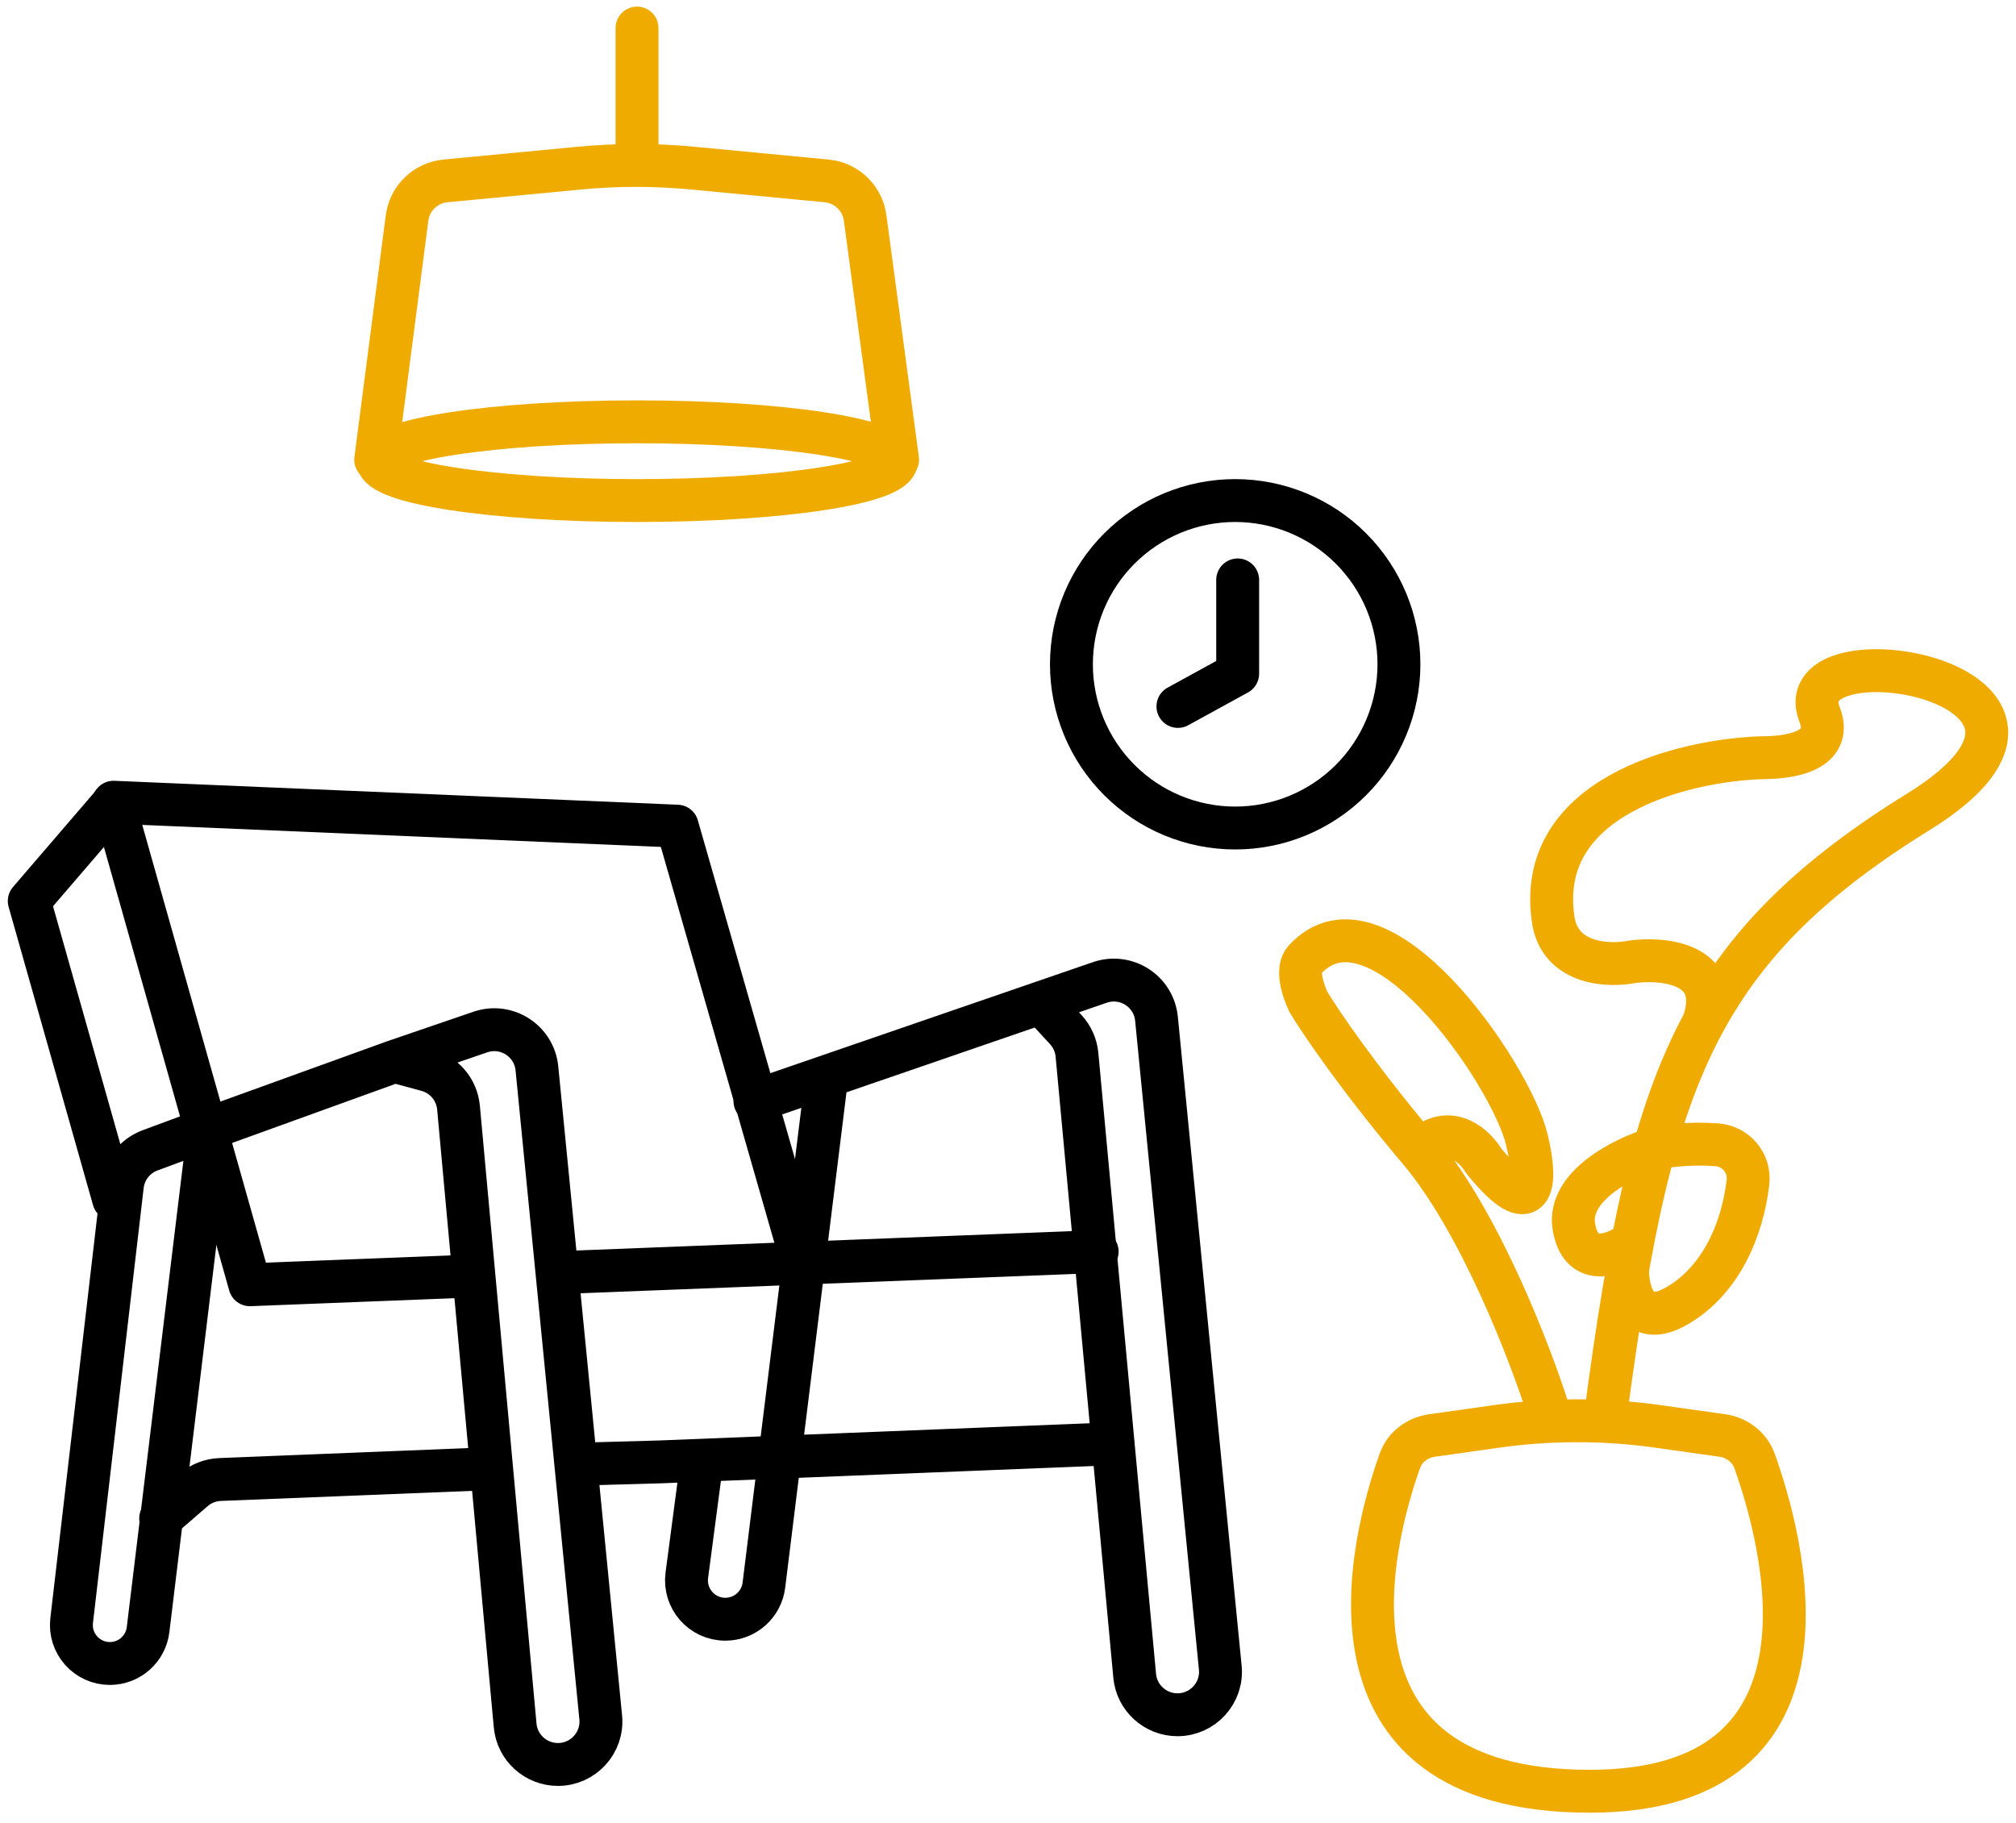 <svg width="94" height="85" viewBox="0 0 94 85" fill="none" xmlns="http://www.w3.org/2000/svg">
    <path d="M35.201 51.35L48.536 46.76M48.536 46.76L51.283 45.815C52.505 45.394 53.798 46.225 53.924 47.51L56.898 77.77C57.014 78.946 56.084 79.966 54.903 79.966V79.966C53.87 79.966 53.002 79.179 52.907 78.15L50.216 49.188C50.176 48.751 49.992 48.339 49.695 48.016L48.536 46.76Z" stroke="black" stroke-width="2" stroke-linecap="round" stroke-linejoin="round"/>
    <path d="M9.741 52.628L18.401 49.496M9.741 52.628L6.997 53.645C6.291 53.906 5.792 54.541 5.705 55.288L3.341 75.574C3.216 76.639 4.05 77.575 5.123 77.575V77.575C6.03 77.575 6.794 76.898 6.904 75.998L9.741 52.628ZM18.401 49.496L22.397 48.128C23.618 47.71 24.909 48.54 25.035 49.825L28.01 80.089C28.125 81.265 27.197 82.284 26.015 82.284V82.284C24.981 82.284 24.114 81.496 24.02 80.467L21.379 51.653C21.302 50.82 20.717 50.123 19.91 49.905L18.401 49.496Z" stroke="black" stroke-width="2" stroke-linecap="round" stroke-linejoin="round"/>
    <path d="M51.88 67.33L30.72 68.176L26.912 68.282M7.492 70.809L9.032 69.479C9.375 69.183 9.807 69.013 10.259 68.995L20.141 68.599L22.786 68.493" stroke="black" stroke-width="2" stroke-linecap="round" stroke-linejoin="round"/>
    <path d="M37.42 58.904L31.576 38.527L5.295 37.411L11.651 59.913L21.527 59.526M51.158 58.367L31.404 59.14L26.466 59.333" stroke="black" stroke-width="2" stroke-linecap="round" stroke-linejoin="round"/>
    <path d="M5.301 37.435L1.364 42.017L5.301 55.932" stroke="black" stroke-width="2" stroke-linecap="round" stroke-linejoin="round"/>
    <path d="M38.541 50.293L35.618 73.922C35.506 74.83 34.735 75.511 33.82 75.511V75.511C32.726 75.511 31.881 74.548 32.024 73.463L32.726 68.147" stroke="black" stroke-width="2" stroke-linecap="round" stroke-linejoin="round"/>
    <ellipse cx="29.709" cy="21.507" rx="12.084" ry="1.836" stroke="#F0AB00" stroke-width="2" stroke-linecap="round" stroke-linejoin="round"/>
    <path d="M17.518 21.439L18.979 10.17C19.099 9.244 19.843 8.524 20.772 8.436L26.993 7.842C28.764 7.673 30.547 7.673 32.317 7.842L38.546 8.436C39.472 8.525 40.214 9.24 40.338 10.161L41.852 21.439" stroke="#F0AB00" stroke-width="2" stroke-linecap="round" stroke-linejoin="round"/>
    <path d="M29.703 7.587V1.308" stroke="#F0AB00" stroke-width="2" stroke-linecap="round" stroke-linejoin="round"/>
    <path d="M69.767 66.52L66.769 66.943C66.084 67.04 65.499 67.48 65.268 68.132C63.987 71.736 60.812 83.533 74.128 83.533C86.384 83.533 83.103 71.746 81.811 68.136C81.577 67.483 80.99 67.039 80.303 66.942L77.309 66.52C74.808 66.167 72.269 66.167 69.767 66.52Z" stroke="#F0AB00" stroke-width="2" stroke-linecap="round" stroke-linejoin="round"/>
    <path d="M74.87 65.931C75.963 57.768 77.019 52.164 79.428 47.7M79.428 47.7C81.487 43.883 84.536 40.899 89.443 37.862C99.23 31.803 83.248 29.112 84.834 33.303C85.447 34.839 83.898 35.335 82.157 35.335C78.506 35.45 71.452 37.149 72.443 43.017C72.84 44.999 75.053 45.066 76.111 44.851C77.612 44.653 80.376 44.945 79.428 47.7Z" stroke="#F0AB00" stroke-width="2" stroke-linecap="round" stroke-linejoin="round"/>
    <path d="M75.892 58.721C75.801 59.938 76.132 62.08 78.182 60.902C80.243 59.717 81.246 57.334 81.502 55.141C81.609 54.236 80.939 53.445 80.029 53.383C78.646 53.287 77.521 53.461 77.037 53.596C75.692 54.014 73.079 55.318 73.384 57.194C73.689 59.069 75.183 58.557 75.892 58.066" stroke="#F0AB00" stroke-width="2" stroke-linecap="round" stroke-linejoin="round"/>
    <path d="M72.238 65.917C71.402 63.227 69.022 57.008 66.187 53.65M66.187 53.65C63.352 50.292 61.553 47.635 61.008 46.726C60.714 46.105 60.452 45.178 60.831 44.764C64.248 41.028 70.433 50.047 71.186 53.122C71.722 55.313 71.454 56.872 69.279 54.254C69.218 54.181 69.162 54.099 69.108 54.02C68.618 53.301 67.466 52.371 66.187 53.65Z" stroke="#F0AB00" stroke-width="2" stroke-linecap="round" stroke-linejoin="round"/>
    <path d="M54.923 32.944L57.709 31.415V27.044" stroke="black" stroke-width="2" stroke-linecap="round" stroke-linejoin="round"/>
    <path d="M51.93 36.1C50.572 34.599 49.865 32.619 49.967 30.596C50.068 28.574 50.969 26.674 52.47 25.316C53.972 23.957 55.952 23.251 57.975 23.352C59.997 23.454 61.897 24.354 63.255 25.856C64.614 27.358 65.32 29.338 65.219 31.36C65.117 33.383 64.216 35.282 62.715 36.641C61.213 37.999 59.233 38.706 57.21 38.604C55.188 38.503 53.288 37.602 51.93 36.1L51.93 36.1Z" stroke="black" stroke-width="2" stroke-linecap="round"/>
    <circle cx="57.71" cy="31.33" r="0.863" fill="black"/>
</svg>
